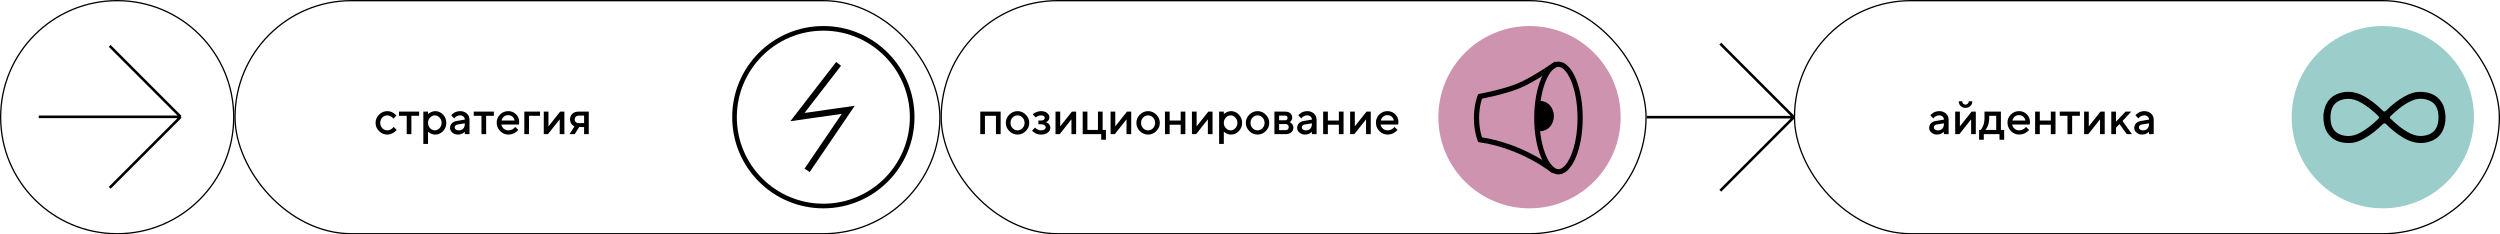 <svg width="1920" height="180" viewBox="0 0 1920 180" fill="none" xmlns="http://www.w3.org/2000/svg">
<circle r="89.5" transform="matrix(1 -8.74228e-08 -8.74228e-08 -1 90 90)" stroke="black"/>
<path d="M84.243 35.262L138.731 89.751M138.731 89.751L84.243 144.239M138.731 89.751L29.754 89.751" stroke="black" stroke-width="2"/>
<path d="M291.104 100.68C289.323 98.887 288.432 96.783 288.432 94.369C288.432 91.943 289.323 89.834 291.104 88.041C292.897 86.248 295.006 85.352 297.432 85.352C298.78 85.352 300.034 85.644 301.194 86.231C302.354 86.805 303.186 87.379 303.69 87.953L304.446 88.779L302.108 91.117C301.991 90.93 301.809 90.701 301.563 90.432C301.329 90.15 300.807 89.775 299.999 89.307C299.202 88.838 298.346 88.603 297.432 88.603C295.967 88.603 294.696 89.16 293.618 90.273C292.551 91.387 292.018 92.752 292.018 94.369C292.018 95.975 292.551 97.334 293.618 98.447C294.696 99.561 295.967 100.117 297.432 100.117C298.346 100.117 299.202 99.889 299.999 99.432C300.807 98.975 301.387 98.529 301.739 98.096L302.284 97.428L304.622 99.766C304.551 99.859 304.446 99.994 304.305 100.17C304.165 100.334 303.86 100.621 303.391 101.031C302.922 101.43 302.43 101.787 301.915 102.104C301.399 102.408 300.731 102.695 299.911 102.965C299.09 103.223 298.264 103.352 297.432 103.352C295.006 103.352 292.897 102.461 291.104 100.68ZM306.415 88.955V85.721H321.883V88.955H315.942V103H312.356V88.955H306.415ZM334.294 103.352C333.649 103.352 333.022 103.275 332.413 103.123C331.803 102.971 331.282 102.783 330.848 102.561C330.415 102.326 330.028 102.092 329.688 101.857C329.36 101.611 329.12 101.418 328.967 101.277L328.721 101.014V110.559H325.118V85.721H328.721V87.707C328.885 87.543 329.114 87.326 329.407 87.057C329.712 86.787 330.35 86.436 331.323 86.002C332.296 85.568 333.286 85.352 334.294 85.352C336.579 85.352 338.559 86.231 340.235 87.988C341.922 89.734 342.766 91.856 342.766 94.352C342.766 96.848 341.922 98.975 340.235 100.732C338.559 102.479 336.579 103.352 334.294 103.352ZM337.581 90.291C336.526 89.166 335.313 88.603 333.942 88.603C332.571 88.603 331.358 89.166 330.303 90.291C329.249 91.416 328.721 92.775 328.721 94.369C328.721 95.951 329.249 97.305 330.303 98.43C331.358 99.555 332.571 100.117 333.942 100.117C335.313 100.117 336.526 99.555 337.581 98.43C338.635 97.305 339.163 95.951 339.163 94.369C339.163 92.775 338.635 91.416 337.581 90.291ZM360.573 103H356.969V101.207C356.922 101.254 356.84 101.33 356.723 101.436C356.618 101.541 356.395 101.717 356.055 101.963C355.727 102.197 355.37 102.414 354.983 102.613C354.596 102.801 354.11 102.971 353.524 103.123C352.938 103.275 352.346 103.352 351.749 103.352C349.991 103.352 348.532 102.842 347.372 101.822C346.212 100.803 345.631 99.637 345.631 98.324C345.631 96.906 346.077 95.717 346.967 94.756C347.87 93.795 349.1 93.186 350.659 92.928L356.969 91.838C356.969 90.924 356.63 90.156 355.95 89.535C355.282 88.914 354.421 88.603 353.366 88.603C352.452 88.603 351.62 88.797 350.87 89.184C350.131 89.559 349.622 89.939 349.34 90.326L348.866 90.941L346.528 88.603C346.598 88.51 346.692 88.393 346.809 88.252C346.938 88.1 347.214 87.842 347.635 87.478C348.069 87.103 348.526 86.769 349.006 86.477C349.487 86.184 350.12 85.926 350.905 85.703C351.702 85.469 352.522 85.352 353.366 85.352C355.475 85.352 357.204 85.978 358.551 87.232C359.899 88.475 360.573 90.01 360.573 91.838V103ZM352.294 100.117C353.758 100.117 354.901 99.684 355.721 98.816C356.553 97.938 356.969 96.689 356.969 95.072V94.721L351.38 95.617C350.735 95.734 350.214 95.998 349.815 96.408C349.417 96.818 349.217 97.334 349.217 97.955C349.217 98.529 349.493 99.033 350.044 99.467C350.606 99.9 351.356 100.117 352.294 100.117ZM363.825 88.955V85.721H379.294V88.955H373.352V103H369.766V88.955H363.825ZM398.542 95.617H385.042C385.229 96.836 385.827 97.891 386.835 98.781C387.854 99.672 389.061 100.117 390.456 100.117C391.464 100.117 392.401 99.889 393.268 99.432C394.147 98.975 394.768 98.529 395.131 98.096L395.676 97.428L398.014 99.766C397.944 99.859 397.833 99.994 397.68 100.17C397.54 100.334 397.229 100.621 396.749 101.031C396.268 101.43 395.758 101.787 395.219 102.104C394.68 102.408 393.977 102.695 393.11 102.965C392.255 103.223 391.37 103.352 390.456 103.352C388.006 103.352 385.891 102.455 384.11 100.662C382.34 98.857 381.456 96.695 381.456 94.176C381.456 91.75 382.317 89.676 384.04 87.953C385.774 86.219 387.848 85.352 390.262 85.352C392.688 85.352 394.704 86.16 396.309 87.777C397.926 89.383 398.735 91.398 398.735 93.824L398.542 95.617ZM390.262 88.428C388.962 88.428 387.866 88.814 386.975 89.588C386.096 90.35 385.505 91.34 385.2 92.559H395.202C394.991 91.34 394.446 90.35 393.567 89.588C392.688 88.814 391.587 88.428 390.262 88.428ZM414.731 85.721V88.955H406.276V103H402.672V85.721H414.731ZM430.217 85.721H433.452V103H429.848V91.662L420.848 103H417.614V85.721H421.217V97.059L430.217 85.721ZM444.262 85.721H452.172V103H448.587V97.603H444.807L441.38 103H437.424L441.204 97.059C441.11 97.035 440.981 96.982 440.817 96.9C440.665 96.818 440.395 96.637 440.008 96.356C439.622 96.062 439.276 95.728 438.971 95.353C438.678 94.978 438.403 94.463 438.145 93.807C437.899 93.139 437.776 92.424 437.776 91.662C437.776 89.939 438.368 88.522 439.551 87.408C440.747 86.283 442.317 85.721 444.262 85.721ZM448.587 88.779H444.262C443.442 88.779 442.756 89.055 442.206 89.606C441.655 90.156 441.38 90.842 441.38 91.662C441.38 92.482 441.655 93.168 442.206 93.719C442.756 94.269 443.442 94.545 444.262 94.545H448.587V88.779Z" fill="black"/>
<circle cx="632.333" cy="90" r="68.222" stroke="black" stroke-width="3.556"/>
<path d="M644.036 49.024L612.436 89.918L651.472 84.341L619.872 130.812" stroke="black" stroke-width="4.742"/>
<rect x="180.5" y="0.5" width="541.333" height="179" rx="89.5" stroke="black"/>
<path d="M756.441 88.955V103H752.838V85.721H768.5V103H764.896V88.955H756.441ZM785.269 98.447C786.336 97.334 786.869 95.975 786.869 94.369C786.869 92.752 786.336 91.387 785.269 90.273C784.203 89.16 782.937 88.603 781.473 88.603C780.008 88.603 778.736 89.16 777.658 90.273C776.592 91.387 776.058 92.752 776.058 94.369C776.058 95.975 776.592 97.334 777.658 98.447C778.736 99.561 780.008 100.117 781.473 100.117C782.937 100.117 784.203 99.561 785.269 98.447ZM775.144 100.68C773.363 98.887 772.473 96.783 772.473 94.369C772.473 91.943 773.363 89.834 775.144 88.041C776.937 86.248 779.047 85.352 781.473 85.352C783.898 85.352 786.002 86.248 787.783 88.041C789.576 89.834 790.473 91.943 790.473 94.369C790.473 96.783 789.576 98.887 787.783 100.68C786.002 102.461 783.898 103.352 781.473 103.352C779.047 103.352 776.937 102.461 775.144 100.68ZM805.941 90.221C805.941 91.018 805.719 91.715 805.273 92.312C804.84 92.91 804.394 93.303 803.937 93.49L803.252 93.824C803.346 93.848 803.469 93.889 803.621 93.947C803.785 94.006 804.055 94.147 804.43 94.369C804.816 94.58 805.156 94.838 805.449 95.143C805.754 95.436 806.029 95.846 806.275 96.373C806.533 96.9 806.662 97.492 806.662 98.148C806.662 99.59 806.017 100.82 804.728 101.84C803.451 102.848 801.699 103.352 799.473 103.352C798.629 103.352 797.814 103.246 797.029 103.035C796.256 102.824 795.611 102.572 795.096 102.279C794.58 101.986 794.129 101.693 793.742 101.4C793.355 101.096 793.068 100.838 792.881 100.627L792.635 100.293L794.973 97.955C795.113 98.119 795.301 98.324 795.535 98.57C795.781 98.816 796.297 99.139 797.082 99.537C797.879 99.924 798.676 100.117 799.473 100.117C800.668 100.117 801.564 99.894 802.162 99.449C802.771 99.004 803.076 98.447 803.076 97.779C803.076 97.111 802.771 96.555 802.162 96.109C801.564 95.664 800.668 95.441 799.473 95.441H797.486V92.559H799.473C800.41 92.559 801.125 92.377 801.617 92.014C802.109 91.639 802.355 91.164 802.355 90.59C802.355 90.004 802.109 89.529 801.617 89.166C801.125 88.791 800.41 88.603 799.473 88.603C798.781 88.603 798.101 88.738 797.433 89.008C796.777 89.266 796.291 89.535 795.974 89.816L795.517 90.221L793.162 87.883C793.326 87.695 793.566 87.461 793.883 87.18C794.199 86.898 794.902 86.523 795.992 86.055C797.082 85.586 798.242 85.352 799.473 85.352C801.465 85.352 803.041 85.832 804.201 86.793C805.361 87.754 805.941 88.897 805.941 90.221ZM823.238 85.721H826.473V103H822.869V91.662L813.869 103H810.635V85.721H814.238V97.059L823.238 85.721ZM831.517 103V85.721H835.121V99.766H843.224V85.721H846.828V99.766H849.342V107.324H845.738V103H831.517ZM865.531 85.721H868.766V103H865.162V91.662L856.162 103H852.928V85.721H856.531V97.059L865.531 85.721ZM885.535 98.447C886.601 97.334 887.135 95.975 887.135 94.369C887.135 92.752 886.601 91.387 885.535 90.273C884.469 89.16 883.203 88.603 881.738 88.603C880.273 88.603 879.002 89.16 877.924 90.273C876.857 91.387 876.324 92.752 876.324 94.369C876.324 95.975 876.857 97.334 877.924 98.447C879.002 99.561 880.273 100.117 881.738 100.117C883.203 100.117 884.469 99.561 885.535 98.447ZM875.41 100.68C873.629 98.887 872.738 96.783 872.738 94.369C872.738 91.943 873.629 89.834 875.41 88.041C877.203 86.248 879.312 85.352 881.738 85.352C884.164 85.352 886.267 86.248 888.049 88.041C889.842 89.834 890.738 91.943 890.738 94.369C890.738 96.783 889.842 98.887 888.049 100.68C886.267 102.461 884.164 103.352 881.738 103.352C879.312 103.352 877.203 102.461 875.41 100.68ZM898.297 95.793V103H894.693V85.721H898.297V92.559H906.752V85.721H910.355V103H906.752V95.793H898.297ZM928.004 85.721H931.238V103H927.635V91.662L918.635 103H915.4V85.721H919.004V97.059L928.004 85.721ZM945.459 103.352C944.814 103.352 944.187 103.275 943.578 103.123C942.969 102.971 942.447 102.783 942.014 102.561C941.58 102.326 941.193 102.092 940.853 101.857C940.525 101.611 940.285 101.418 940.133 101.277L939.887 101.014V110.559H936.283V85.721H939.887V87.707C940.051 87.543 940.279 87.326 940.572 87.057C940.877 86.787 941.516 86.436 942.488 86.002C943.461 85.568 944.451 85.352 945.459 85.352C947.744 85.352 949.724 86.231 951.4 87.988C953.088 89.734 953.932 91.856 953.932 94.352C953.932 96.848 953.088 98.975 951.4 100.732C949.724 102.479 947.744 103.352 945.459 103.352ZM948.746 90.291C947.691 89.166 946.478 88.603 945.107 88.603C943.736 88.603 942.523 89.166 941.469 90.291C940.414 91.416 939.887 92.775 939.887 94.369C939.887 95.951 940.414 97.305 941.469 98.43C942.523 99.555 943.736 100.117 945.107 100.117C946.478 100.117 947.691 99.555 948.746 98.43C949.801 97.305 950.328 95.951 950.328 94.369C950.328 92.775 949.801 91.416 948.746 90.291ZM969.594 98.447C970.66 97.334 971.193 95.975 971.193 94.369C971.193 92.752 970.66 91.387 969.594 90.273C968.527 89.16 967.262 88.603 965.797 88.603C964.332 88.603 963.06 89.16 961.982 90.273C960.916 91.387 960.383 92.752 960.383 94.369C960.383 95.975 960.916 97.334 961.982 98.447C963.06 99.561 964.332 100.117 965.797 100.117C967.262 100.117 968.527 99.561 969.594 98.447ZM959.469 100.68C957.687 98.887 956.797 96.783 956.797 94.369C956.797 91.943 957.687 89.834 959.469 88.041C961.262 86.248 963.371 85.352 965.797 85.352C968.223 85.352 970.326 86.248 972.107 88.041C973.9 89.834 974.797 91.943 974.797 94.369C974.797 96.783 973.9 98.887 972.107 100.68C970.326 102.461 968.223 103.352 965.797 103.352C963.371 103.352 961.262 102.461 959.469 100.68ZM978.752 85.721H987.031C988.683 85.721 989.996 86.148 990.969 87.004C991.941 87.848 992.428 88.92 992.428 90.221C992.428 90.959 992.264 91.633 991.935 92.242C991.619 92.84 991.291 93.256 990.951 93.49L990.459 93.824C990.529 93.848 990.629 93.889 990.758 93.947C990.887 94.006 991.121 94.158 991.461 94.404C991.801 94.639 992.094 94.902 992.34 95.195C992.598 95.477 992.826 95.863 993.025 96.356C993.236 96.848 993.342 97.381 993.342 97.955C993.342 99.443 992.808 100.656 991.742 101.594C990.687 102.531 989.24 103 987.4 103H978.752V85.721ZM987.4 95.266H982.355V99.941H987.4C988.115 99.941 988.683 99.731 989.105 99.309C989.527 98.887 989.738 98.318 989.738 97.603C989.738 96.959 989.521 96.408 989.088 95.951C988.654 95.494 988.092 95.266 987.4 95.266ZM988.349 91.908C988.678 91.58 988.842 91.141 988.842 90.59C988.842 90.027 988.678 89.588 988.349 89.272C988.021 88.943 987.582 88.779 987.031 88.779H982.355V92.383H987.031C987.582 92.383 988.021 92.225 988.349 91.908ZM1011.15 103H1007.54V101.207C1007.5 101.254 1007.42 101.33 1007.3 101.436C1007.19 101.541 1006.97 101.717 1006.63 101.963C1006.3 102.197 1005.95 102.414 1005.56 102.613C1005.17 102.801 1004.69 102.971 1004.1 103.123C1003.51 103.275 1002.92 103.352 1002.32 103.352C1000.57 103.352 999.107 102.842 997.947 101.822C996.787 100.803 996.207 99.637 996.207 98.324C996.207 96.906 996.652 95.717 997.543 94.756C998.445 93.795 999.676 93.186 1001.23 92.928L1007.54 91.838C1007.54 90.924 1007.2 90.156 1006.53 89.535C1005.86 88.914 1005 88.603 1003.94 88.603C1003.03 88.603 1002.2 88.797 1001.45 89.184C1000.71 89.559 1000.2 89.939 999.916 90.326L999.441 90.941L997.103 88.603C997.174 88.51 997.267 88.393 997.385 88.252C997.514 88.1 997.789 87.842 998.211 87.478C998.644 87.103 999.101 86.769 999.582 86.477C1000.06 86.184 1000.7 85.926 1001.48 85.703C1002.28 85.469 1003.1 85.352 1003.94 85.352C1006.05 85.352 1007.78 85.978 1009.13 87.232C1010.47 88.475 1011.15 90.01 1011.15 91.838V103ZM1002.87 100.117C1004.33 100.117 1005.48 99.684 1006.3 98.816C1007.13 97.938 1007.54 96.689 1007.54 95.072V94.721L1001.95 95.617C1001.31 95.734 1000.79 95.998 1000.39 96.408C999.992 96.818 999.793 97.334 999.793 97.955C999.793 98.529 1000.07 99.033 1000.62 99.467C1001.18 99.9 1001.93 100.117 1002.87 100.117ZM1019.8 95.793V103H1016.19V85.721H1019.8V92.559H1028.25V85.721H1031.86V103H1028.25V95.793H1019.8ZM1049.5 85.721H1052.74V103H1049.13V91.662L1040.13 103H1036.9V85.721H1040.5V97.059L1049.5 85.721ZM1073.8 95.617H1060.3C1060.48 96.836 1061.08 97.891 1062.09 98.781C1063.11 99.672 1064.32 100.117 1065.71 100.117C1066.72 100.117 1067.66 99.889 1068.52 99.432C1069.4 98.975 1070.02 98.529 1070.39 98.096L1070.93 97.428L1073.27 99.766C1073.2 99.859 1073.09 99.994 1072.94 100.17C1072.79 100.334 1072.48 100.621 1072 101.031C1071.52 101.43 1071.01 101.787 1070.47 102.104C1069.94 102.408 1069.23 102.695 1068.37 102.965C1067.51 103.223 1066.62 103.352 1065.71 103.352C1063.26 103.352 1061.15 102.455 1059.37 100.662C1057.6 98.857 1056.71 96.695 1056.71 94.176C1056.71 91.75 1057.57 89.676 1059.29 87.953C1061.03 86.219 1063.1 85.352 1065.52 85.352C1067.94 85.352 1069.96 86.16 1071.56 87.777C1073.18 89.383 1073.99 91.398 1073.99 93.824L1073.8 95.617ZM1065.52 88.428C1064.22 88.428 1063.12 88.814 1062.23 89.588C1061.35 90.35 1060.76 91.34 1060.45 92.559H1070.46C1070.25 91.34 1069.7 90.35 1068.82 89.588C1067.94 88.814 1066.84 88.428 1065.52 88.428Z" fill="black"/>
<circle cx="1174.67" cy="90" r="70" fill="#CD93AF"/>
<path d="M1195.39 48.853C1195.39 48.853 1178.02 61.071 1166.19 65.973C1154.96 70.623 1136.69 74.03 1136.69 74.03C1136.69 74.03 1133.96 80.576 1133.96 90.647C1133.96 100.717 1136.69 107.263 1136.69 107.263C1170.22 112.299 1193.38 131.433 1193.38 131.433" stroke="black" stroke-width="4"/>
<path d="M1213.53 90.646C1213.53 102.399 1211.48 112.944 1208.24 120.477C1206.62 124.246 1204.74 127.169 1202.75 129.121C1200.78 131.064 1198.8 131.95 1196.9 131.95C1195.01 131.95 1193.03 131.064 1191.05 129.121C1189.07 127.169 1187.19 124.246 1185.57 120.477C1182.33 112.944 1180.27 102.399 1180.27 90.646C1180.27 78.894 1182.33 68.348 1185.57 60.816C1187.19 57.047 1189.07 54.123 1191.05 52.172C1193.03 50.228 1195.01 49.342 1196.9 49.342C1198.8 49.342 1200.78 50.228 1202.75 52.172C1204.74 54.123 1206.62 57.047 1208.24 60.816C1211.48 68.348 1213.53 78.894 1213.53 90.646Z" stroke="black" stroke-width="4"/>
<path d="M1193.38 89.136C1193.38 95.532 1188.79 100.717 1183.13 100.717C1177.48 100.717 1179.72 95.532 1179.72 89.136C1179.72 82.74 1177.48 77.555 1183.13 77.555C1188.79 77.555 1193.38 82.74 1193.38 89.136Z" fill="black"/>
<rect x="722.833" y="0.5" width="541.333" height="179" rx="89.5" stroke="black"/>
<path d="M1321.17 146.5L1377.67 90M1377.67 90L1321.17 33.5M1377.67 90L1264.67 90" stroke="black" stroke-width="2"/>
<path d="M1496.54 103H1492.94V101.207C1492.89 101.254 1492.81 101.33 1492.69 101.436C1492.59 101.541 1492.36 101.717 1492.02 101.963C1491.69 102.197 1491.34 102.414 1490.95 102.613C1490.56 102.801 1490.08 102.971 1489.49 103.123C1488.91 103.275 1488.31 103.352 1487.72 103.352C1485.96 103.352 1484.5 102.842 1483.34 101.822C1482.18 100.803 1481.6 99.637 1481.6 98.324C1481.6 96.906 1482.04 95.717 1482.93 94.756C1483.84 93.795 1485.07 93.186 1486.63 92.928L1492.94 91.838C1492.94 90.924 1492.6 90.156 1491.92 89.535C1491.25 88.914 1490.39 88.603 1489.33 88.603C1488.42 88.603 1487.59 88.797 1486.84 89.184C1486.1 89.559 1485.59 89.939 1485.31 90.326L1484.83 90.941L1482.5 88.603C1482.57 88.51 1482.66 88.393 1482.78 88.252C1482.91 88.1 1483.18 87.842 1483.6 87.478C1484.04 87.103 1484.49 86.769 1484.97 86.477C1485.45 86.184 1486.09 85.926 1486.87 85.703C1487.67 85.469 1488.49 85.352 1489.33 85.352C1491.44 85.352 1493.17 85.978 1494.52 87.232C1495.87 88.475 1496.54 90.01 1496.54 91.838V103ZM1488.26 100.117C1489.73 100.117 1490.87 99.684 1491.69 98.816C1492.52 97.938 1492.94 96.689 1492.94 95.072V94.721L1487.35 95.617C1486.7 95.734 1486.18 95.998 1485.78 96.408C1485.38 96.818 1485.18 97.334 1485.18 97.955C1485.18 98.529 1485.46 99.033 1486.01 99.467C1486.57 99.9 1487.32 100.117 1488.26 100.117ZM1514.19 85.721H1517.42V103H1513.82V91.662L1504.82 103H1501.59V85.721H1505.19V97.059L1514.19 85.721ZM1507.7 79.603C1508.18 80.084 1508.78 80.324 1509.5 80.324C1510.22 80.324 1510.83 80.084 1511.31 79.603C1511.79 79.123 1512.03 78.519 1512.03 77.793H1514.73C1514.73 79.234 1514.24 80.436 1513.26 81.397C1512.27 82.357 1511.02 82.838 1509.51 82.838C1508 82.838 1506.75 82.357 1505.77 81.397C1504.78 80.436 1504.29 79.234 1504.29 77.793H1506.98C1506.98 78.508 1507.22 79.111 1507.7 79.603ZM1519.95 99.766H1521.2C1521.27 99.695 1521.37 99.584 1521.5 99.432C1521.64 99.268 1521.88 98.91 1522.2 98.359C1522.54 97.809 1522.84 97.217 1523.08 96.584C1523.34 95.939 1523.57 95.096 1523.77 94.053C1523.98 93.01 1524.09 91.914 1524.09 90.766V85.721H1536.69V99.766H1539.2V107.324H1535.62V103H1523.56V107.324H1519.95V99.766ZM1527.69 88.955V90.766C1527.69 91.914 1527.59 93.004 1527.39 94.035C1527.2 95.066 1526.96 95.922 1526.67 96.602C1526.39 97.269 1526.1 97.85 1525.81 98.342C1525.53 98.834 1525.29 99.186 1525.1 99.397L1524.81 99.766H1533.09V88.955H1527.69ZM1558.84 95.617H1545.34C1545.52 96.836 1546.12 97.891 1547.13 98.781C1548.15 99.672 1549.36 100.117 1550.75 100.117C1551.76 100.117 1552.7 99.889 1553.56 99.432C1554.44 98.975 1555.06 98.529 1555.43 98.096L1555.97 97.428L1558.31 99.766C1558.24 99.859 1558.13 99.994 1557.98 100.17C1557.84 100.334 1557.52 100.621 1557.04 101.031C1556.56 101.43 1556.05 101.787 1555.51 102.104C1554.98 102.408 1554.27 102.695 1553.41 102.965C1552.55 103.223 1551.67 103.352 1550.75 103.352C1548.3 103.352 1546.19 102.455 1544.41 100.662C1542.64 98.857 1541.75 96.695 1541.75 94.176C1541.75 91.75 1542.61 89.676 1544.34 87.953C1546.07 86.219 1548.14 85.352 1550.56 85.352C1552.98 85.352 1555 86.16 1556.6 87.777C1558.22 89.383 1559.03 91.398 1559.03 93.824L1558.84 95.617ZM1550.56 88.428C1549.26 88.428 1548.16 88.814 1547.27 89.588C1546.39 90.35 1545.8 91.34 1545.5 92.559H1555.5C1555.29 91.34 1554.74 90.35 1553.86 89.588C1552.98 88.814 1551.88 88.428 1550.56 88.428ZM1566.57 95.793V103H1562.97V85.721H1566.57V92.559H1575.03V85.721H1578.63V103H1575.03V95.793H1566.57ZM1581.88 88.955V85.721H1597.35V88.955H1591.41V103H1587.82V88.955H1581.88ZM1613.19 85.721H1616.42V103H1612.82V91.662L1603.82 103H1600.59V85.721H1604.19V97.059L1613.19 85.721ZM1636.78 85.721L1630.12 92.928L1637.31 103H1633.35L1627.78 95.266L1625.07 98.148V103H1621.47V85.721H1625.07V93.455L1632.45 85.721H1636.78ZM1654.04 103H1650.44V101.207C1650.39 101.254 1650.31 101.33 1650.19 101.436C1650.09 101.541 1649.86 101.717 1649.52 101.963C1649.19 102.197 1648.84 102.414 1648.45 102.613C1648.06 102.801 1647.58 102.971 1646.99 103.123C1646.41 103.275 1645.81 103.352 1645.22 103.352C1643.46 103.352 1642 102.842 1640.84 101.822C1639.68 100.803 1639.1 99.637 1639.1 98.324C1639.1 96.906 1639.54 95.717 1640.43 94.756C1641.34 93.795 1642.57 93.186 1644.13 92.928L1650.44 91.838C1650.44 90.924 1650.1 90.156 1649.42 89.535C1648.75 88.914 1647.89 88.603 1646.83 88.603C1645.92 88.603 1645.09 88.797 1644.34 89.184C1643.6 89.559 1643.09 89.939 1642.81 90.326L1642.33 90.941L1640 88.603C1640.07 88.51 1640.16 88.393 1640.28 88.252C1640.41 88.1 1640.68 87.842 1641.1 87.478C1641.54 87.103 1641.99 86.769 1642.47 86.477C1642.95 86.184 1643.59 85.926 1644.37 85.703C1645.17 85.469 1645.99 85.352 1646.83 85.352C1648.94 85.352 1650.67 85.978 1652.02 87.232C1653.37 88.475 1654.04 90.01 1654.04 91.838V103ZM1645.76 100.117C1647.23 100.117 1648.37 99.684 1649.19 98.816C1650.02 97.938 1650.44 96.689 1650.44 95.072V94.721L1644.85 95.617C1644.2 95.734 1643.68 95.998 1643.28 96.408C1642.88 96.818 1642.68 97.334 1642.68 97.955C1642.68 98.529 1642.96 99.033 1643.51 99.467C1644.07 99.9 1644.82 100.117 1645.76 100.117Z" fill="black"/>
<circle cx="1830" cy="90" r="70" fill="#9BCECA"/>
<path d="M1859.1 109.839C1860.6 109.839 1862.15 109.69 1863.64 109.366C1870.2 107.994 1874.47 104.529 1876.66 98.795C1878.11 95.056 1878.51 90.968 1877.86 86.356C1877.31 82.417 1876.01 79.275 1873.84 76.758C1870.2 72.52 1865.36 70.55 1858.55 70.55C1858.33 70.55 1858.08 70.55 1857.86 70.55C1854.32 70.625 1850.8 71.747 1846.46 74.165C1841.8 76.782 1837.23 80.323 1832.49 85.009C1832.17 85.333 1831.77 85.657 1831.25 85.657C1830.72 85.657 1830.32 85.333 1830 85.009C1825.36 80.397 1820.8 76.857 1816.03 74.14C1811.77 71.697 1807.63 70.5 1803.47 70.5V69.802V70.5C1801.97 70.5 1800.42 70.65 1798.93 70.974C1795.16 71.772 1792.09 73.292 1789.8 75.511C1787.48 77.755 1785.88 80.746 1785.01 84.461C1784.84 85.209 1784.71 86.007 1784.59 86.779C1784.54 87.128 1784.46 87.477 1784.41 87.826V92.388C1784.59 92.688 1784.59 93.012 1784.59 93.236C1784.59 93.311 1784.59 93.361 1784.59 93.411C1785.11 97.674 1786.43 101.014 1788.68 103.632C1792.29 107.87 1797.16 109.839 1803.94 109.839C1804.19 109.839 1804.41 109.839 1804.66 109.839C1808.2 109.764 1811.72 108.643 1816.06 106.2C1820.72 103.582 1825.29 100.017 1830.03 95.355C1830.35 95.031 1830.75 94.707 1831.27 94.707C1831.8 94.707 1832.19 95.031 1832.52 95.355C1837.18 99.967 1841.75 103.532 1846.48 106.224C1850.82 108.643 1854.94 109.839 1859.1 109.839ZM1826.63 91.167C1821.6 96.103 1817.03 99.568 1812.29 102.111C1809.33 103.682 1806.43 104.454 1803.44 104.454C1802.29 104.454 1801.15 104.33 1800 104.105C1794.36 102.984 1790.95 99.419 1790.07 93.76C1789.87 92.513 1789.85 91.292 1789.82 90.145C1789.8 87.752 1790.12 85.707 1790.75 83.888C1792.32 79.475 1795.64 76.907 1800.92 76.085C1801.77 75.96 1802.62 75.885 1803.44 75.885C1806.78 75.885 1810.05 76.907 1813.77 79.076C1818 81.569 1822.19 84.86 1826.56 89.123C1826.81 89.347 1827.13 89.671 1827.13 90.17C1827.13 90.618 1826.86 90.943 1826.63 91.167ZM1835.94 91.142C1835.74 90.968 1835.41 90.668 1835.41 90.195C1835.41 89.871 1835.56 89.571 1835.86 89.272C1840.1 85.159 1845.29 80.547 1851.82 77.53C1854.24 76.409 1856.71 75.835 1859.13 75.835C1861.57 75.835 1864.02 76.409 1866.41 77.555C1869.78 79.176 1871.77 82.142 1872.52 86.655C1872.72 87.801 1872.74 88.948 1872.77 90.07V90.17C1872.74 92.812 1872.47 96.203 1870.43 99.244C1867.98 102.859 1864.19 103.831 1861.57 104.255C1860.75 104.38 1859.9 104.454 1859.08 104.454C1855.79 104.454 1852.52 103.432 1848.8 101.263C1844.54 98.77 1840.35 95.48 1836.01 91.192C1835.99 91.192 1835.96 91.167 1835.94 91.142Z" fill="black"/>
<rect x="1378.17" y="0.5" width="541.333" height="179" rx="89.5" stroke="black"/>
</svg>
